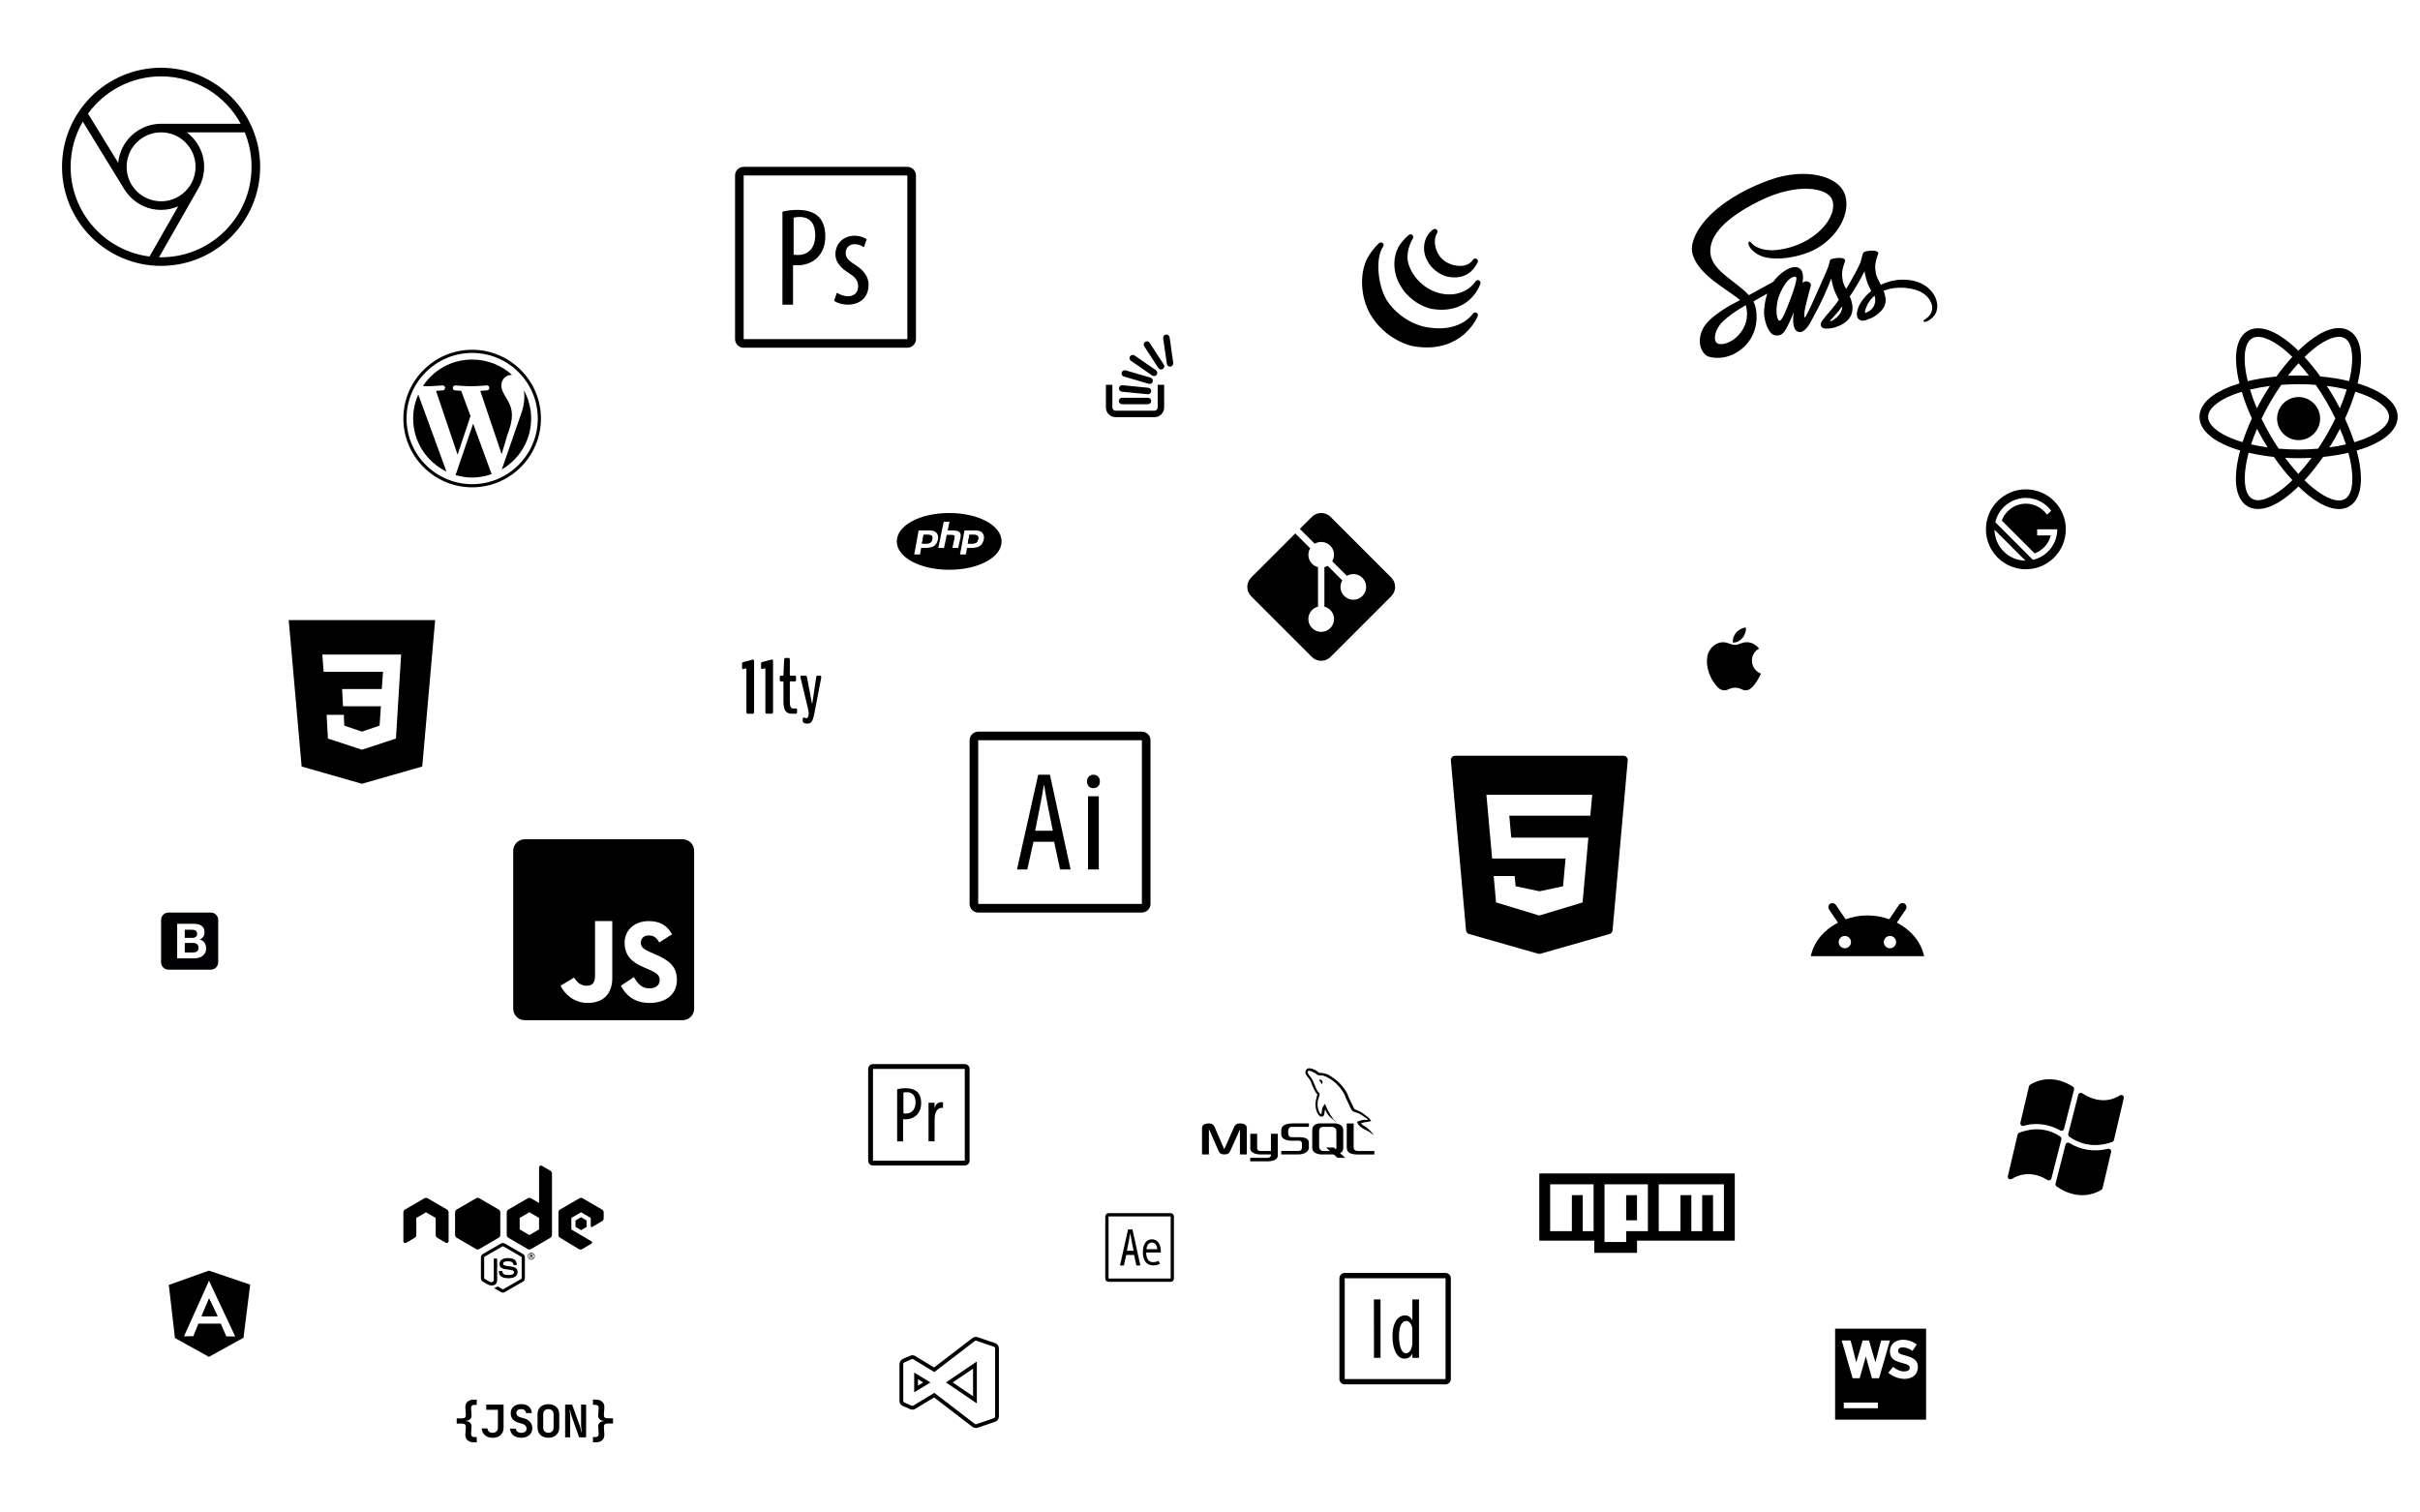 <?xml version="1.0" encoding="utf-8"?>
<!-- Generator: Adobe Illustrator 16.0.0, SVG Export Plug-In . SVG Version: 6.00 Build 0)  -->
<!DOCTYPE svg PUBLIC "-//W3C//DTD SVG 1.1//EN" "http://www.w3.org/Graphics/SVG/1.1/DTD/svg11.dtd">
<svg version="1.1" id="Layer_1" xmlns="http://www.w3.org/2000/svg" xmlns:xlink="http://www.w3.org/1999/xlink" x="0px" y="0px"
	 width="640px" height="400px" viewBox="0 0 640 400" enable-background="new 0 0 640 400" xml:space="preserve">
<path d="M293.168,320.838c-0.473,0-0.865,0.396-0.865,0.864v16.428c0,0.479,0.392,0.864,0.865,0.864h16.427
	c0.473,0,0.865-0.396,0.865-0.864v-16.428c0-0.473-0.392-0.864-0.865-0.864H293.168z M293.168,321.702h16.427v16.428h-16.427
	V321.702z M298.325,325.161l-2.13,9.511h1.037l0.617-2.781h2.075l0.602,2.781h1.051l-2.075-9.511H298.325z M298.886,326.215h0.042
	c0.11,0.692,0.235,1.467,0.374,2.131l0.491,2.438l-1.77-0.001l0.476-2.42C298.637,327.723,298.775,326.922,298.886,326.215z
	 M304.635,327.755c-0.582,0-1.066,0.211-1.409,0.521c-0.344,0.311-0.554,0.694-0.691,1.066c-0.273,0.741-0.268,1.451-0.268,1.456
	c-0.008,0.064-0.1,0.914,0.16,1.837c0.136,0.48,0.371,0.984,0.793,1.386c0.422,0.394,1.033,0.646,1.801,0.646
	c0.914,0,1.737-0.418,1.737-0.418l-0.378-0.778c0,0-0.725,0.331-1.359,0.331c-0.587,0-0.945-0.17-1.212-0.419
	c-0.268-0.249-0.443-0.603-0.549-0.979c-0.13-0.461-0.146-0.865-0.143-1.165h3.885v-0.438c0,0,0.006-0.718-0.268-1.461
	c-0.138-0.372-0.348-0.763-0.691-1.068C305.7,327.967,305.216,327.755,304.635,327.755z M304.635,328.619
	c0.386,0,0.627,0.116,0.829,0.298c0.201,0.183,0.354,0.447,0.458,0.731c0.132,0.354,0.116,0.505,0.135,0.729h-2.846
	c0.02-0.225,0.003-0.374,0.135-0.729c0.105-0.284,0.257-0.556,0.458-0.731C304.006,328.735,304.248,328.619,304.635,328.619z"/>
<path d="M541.904,285.424c-2.979,0.023-4.922,1.387-5.049,1.479c-0.139,0.103-0.232,0.242-0.271,0.404l-2.26,9.606
	c-0.058,0.235,0.021,0.483,0.188,0.653c0.174,0.173,0.424,0.24,0.655,0.185c2.378-0.752,5.983-0.856,9.688,1.212
	c0.104,0.061,0.221,0.089,0.339,0.089c0.094,0,0.188-0.019,0.272-0.056c0.195-0.086,0.35-0.262,0.396-0.471l2.646-10.383
	c0.072-0.291-0.046-0.604-0.301-0.762C545.854,285.875,543.692,285.409,541.904,285.424z M550.354,289.02
	c-0.105-0.012-0.219,0.004-0.319,0.045c-0.21,0.082-0.367,0.261-0.423,0.479l-2.635,10.315c-0.068,0.277,0.035,0.572,0.271,0.738
	c2.396,1.721,4.812,2.229,6.854,2.229c1.979,0,3.607-0.479,4.521-0.829c0.218-0.082,0.377-0.271,0.435-0.49l2.604-11.073
	c0.062-0.281-0.051-0.574-0.291-0.734c-0.239-0.161-0.562-0.157-0.795,0.012c-0.176,0.125-4.316,3.113-9.908-0.58
	C550.569,289.066,550.463,289.029,550.354,289.02z M538.382,298.663c-1.923,0.049-3.491,0.569-4.362,0.903
	c-0.217,0.082-0.377,0.267-0.434,0.49l-2.582,10.979c-0.014,0.055-0.019,0.141-0.019,0.188c0,0.268,0.146,0.498,0.378,0.619
	c0.229,0.117,0.727-0.053,0.727-0.053s4.102-3.04,9.404,0.286c0.105,0.062,0.229,0.097,0.354,0.097c0.094,0,0.186-0.017,0.271-0.054
	c0.202-0.084,0.354-0.258,0.408-0.472l2.628-10.308c0.073-0.293-0.046-0.603-0.299-0.764
	C542.583,299.037,540.306,298.613,538.382,298.663z M546.982,302.191c-0.108-0.01-0.221,0.008-0.32,0.049
	c-0.206,0.084-0.356,0.26-0.414,0.475l-2.631,10.312c-0.072,0.278,0.038,0.576,0.273,0.744c2.577,1.801,4.938,2.312,6.783,2.312
	c0.604,0,1.146-0.06,1.628-0.14c2.136-0.359,3.447-1.304,3.505-1.34c0.146-0.106,0.246-0.302,0.274-0.486l2.229-9.465
	c0.058-0.235-0.02-0.483-0.188-0.654c-0.174-0.171-0.424-0.24-0.653-0.184c-3.562,0.884-7.104,0.377-10.183-1.521
	C547.194,302.234,547.091,302.201,546.982,302.191z"/>
<path d="M258.699,193.493c-1.245,0-2.278,1.033-2.278,2.278v43.29c0,1.244,1.033,2.277,2.278,2.277h43.288
	c1.245,0,2.278-1.033,2.278-2.277V195.77c0-1.245-1.034-2.278-2.278-2.278L258.699,193.493L258.699,193.493z M258.699,195.77h43.288
	v43.289h-43.288V195.77L258.699,195.77z M274.564,204.884l-5.613,25.062h2.732l1.624-7.322h5.469l1.584,7.322h2.77l-5.466-25.062
	H274.564z M289.153,204.884c-0.939,0-1.691,0.714-1.691,1.78s0.714,1.779,1.653,1.779h0.038c1.051,0,1.727-0.713,1.727-1.779
	C290.88,205.596,290.205,204.884,289.153,204.884z M276.044,207.662h0.109c0.292,1.822,0.621,3.863,0.985,5.613l1.293,6.418
	l-4.664-0.002l1.255-6.379C275.388,211.636,275.751,209.521,276.044,207.662z M287.747,210.58v19.365h2.848V210.58H287.747z"/>
<path d="M355.627,336.645c-0.768,0-1.404,0.637-1.404,1.402v26.668c0,0.767,0.637,1.404,1.404,1.404h26.667
	c0.763,0,1.399-0.638,1.399-1.404v-26.668c0-0.766-0.637-1.402-1.399-1.402H355.627L355.627,336.645z M355.627,338.049h26.667
	v26.668h-26.667V338.049z M363.346,343.662l0.025,15.438h1.732v-15.438H363.346z M373.521,343.662v5.522v0.005
	c-0.426-0.916-1.177-1.315-1.964-1.315c-1.681,0-3.298,1.663-3.298,5.526c0,3.594,1.303,5.92,3.144,5.92
	c1.145,0,1.784-0.596,2.119-1.358v1.143h1.754c-0.022-0.629,0-1.63,0-2.371V343.66L373.521,343.662L373.521,343.662z
	 M371.939,349.354c0.835,0,1.482,0.992,1.572,2.116c0.023,0.245,0,0.521,0,0.744v3.202c0,0-0.016,0.412-0.088,0.614
	c-0.381,1.572-1.077,1.852-1.616,1.852c-1.258,0-1.821-2.193-1.821-4.482C369.986,351.222,370.503,349.354,371.939,349.354z"/>
<path d="M196.672,44.119c-1.245,0-2.278,1.033-2.278,2.278v43.288c0,1.245,1.033,2.278,2.278,2.278h43.288
	c1.245,0,2.278-1.033,2.278-2.278V46.397c0-1.245-1.033-2.278-2.278-2.278H196.672z M196.672,46.397h43.288v43.288h-43.288V46.397z
	 M211.009,55.51c-1.64,0-2.953,0.182-4.083,0.474l-0.002,24.587h2.808V70.125c0.401,0.036,0.766,0.036,1.239,0.036
	c2.188,0,4.484-0.91,5.796-2.732c0.949-1.239,1.493-2.771,1.493-5.03c0-2.149-0.619-3.938-1.784-5.104
	C215.2,56.055,213.268,55.51,211.009,55.51z M211.454,57.379c3.134,0,4.154,2.257,4.154,4.772c0,3.463-1.859,5.287-4.592,5.287
	c-0.474,0-0.802-0.036-1.13-0.071v-9.805C210.25,57.451,210.798,57.379,211.454,57.379z M225.967,62.345
	c-2.838,0-5.03,2.015-5.03,4.906c0,2.013,1.283,3.55,3.666,5.05c1.853,1.171,2.343,2.124,2.343,3.478
	c0,1.573-1.057,2.561-2.683,2.561c-1.174,0-2.308-0.512-2.95-0.915l-0.719,2.121c0.794,0.622,2.27,1.025,3.593,1.025
	c3.026,0,5.521-1.72,5.521-5.271c0-2.452-1.663-4.1-3.778-5.418c-1.815-1.17-2.27-1.866-2.27-3.037c0-1.17,0.793-2.267,2.343-2.267
	c0.984,0,1.741,0.33,2.459,0.806l0.757-2.125C228.461,62.784,227.405,62.345,225.967,62.345z"/>
<path d="M230.873,281.41c-0.698,0-1.278,0.579-1.278,1.277v24.271c0,0.698,0.58,1.278,1.278,1.278h24.271
	c0.698,0,1.277-0.58,1.277-1.278v-24.271c0-0.698-0.58-1.277-1.277-1.277H230.873z M230.873,282.688h24.271v24.271h-24.271V282.688z
	 M239.55,287.797c-0.92,0-1.657,0.104-2.291,0.268v13.785h1.574v-5.854c0.225,0.021,0.429,0.021,0.695,0.021
	c1.226,0,2.514-0.517,3.25-1.531c0.532-0.694,0.837-1.555,0.837-2.82c0-1.204-0.347-2.207-1-2.861
	C241.899,288.104,240.817,287.797,239.55,287.797z M239.8,288.846c1.757,0,2.329,1.266,2.329,2.676c0,1.941-1.043,2.965-2.575,2.965
	c-0.266,0-0.45-0.021-0.634-0.041v-5.491C239.125,288.886,239.432,288.846,239.8,288.846z M249.069,291.471
	c-0.918,0-1.507,0.416-1.833,1.356l-0.08,0.239v-1.438h-1.593v10.22h1.593l0.019-5.906c0-0.35,0.021-0.635,0.062-0.896
	c0.163-1.146,0.834-2.071,1.833-2.071c0.124,0,0.224-0.002,0.327,0.021v-1.497C249.293,291.471,249.191,291.471,249.069,291.471z"/>
<path d="M501.656,243.997l2.345-3.476c0.335-0.494,0.226-1.183-0.271-1.517c-0.5-0.334-1.188-0.187-1.522,0.312l-2.574,3.799
	c-1.79-0.652-3.729-1.016-5.77-1.016s-3.977,0.364-5.766,1.018l-2.576-3.797c-0.249-0.373-0.703-0.521-1.118-0.441
	c-0.141,0.025-0.282,0.051-0.403,0.137c-0.495,0.334-0.604,1.029-0.271,1.524l2.34,3.457c-3.612,1.915-6.312,4.882-7.188,8.882
	h29.976C507.968,248.879,505.271,245.912,501.656,243.997z M487.891,250.781c-0.902,0-1.628-0.725-1.628-1.629
	c0-0.896,0.726-1.627,1.628-1.627c0.897,0,1.628,0.729,1.628,1.627C489.519,250.055,488.789,250.781,487.891,250.781z
	 M499.826,250.781c-0.897,0-1.631-0.725-1.631-1.629c0-0.896,0.729-1.627,1.631-1.627c0.897,0,1.628,0.729,1.628,1.627
	C501.453,250.055,500.729,250.781,499.826,250.781z"/>
<path d="M465.696,178.146c-0.388,0.866-0.577,1.253-1.076,2.017c-0.704,1.068-1.688,2.401-2.913,2.408
	c-1.088,0.011-1.369-0.708-2.852-0.696c-1.479,0.006-1.786,0.709-2.879,0.7c-1.222-0.011-2.157-1.212-2.854-2.277
	c-1.963-2.989-2.169-6.494-0.956-8.356c0.856-1.321,2.216-2.098,3.491-2.098c1.296,0,2.118,0.711,3.188,0.711
	c1.041,0,1.68-0.713,3.179-0.713c1.133,0,2.329,0.617,3.186,1.686C462.402,173.065,462.859,177.075,465.696,178.146z
	 M460.877,168.646c0.546-0.698,0.959-1.688,0.812-2.695c-0.894,0.06-1.931,0.629-2.538,1.364c-0.553,0.67-1.01,1.669-0.83,2.633
	C459.287,169.979,460.291,169.4,460.877,168.646z"/>
<path d="M42.602,17.918c-14.457,0-26.2,11.744-26.2,26.2s11.744,26.2,26.2,26.2s26.201-11.744,26.201-26.2
	S57.058,17.918,42.602,17.918z M42.602,20.197c9.1,0,17.003,5.063,21.048,12.53H42.602c-0.043,0-0.086,0.002-0.129,0.007
	c-5.864,0.066-10.68,4.59-11.209,10.335L23.276,30.05C27.624,24.085,34.645,20.197,42.602,20.197z M21.896,32.16l10.996,17.917
	c0.038,0.064,0.082,0.125,0.131,0.181c0.001,0.001,0.001,0.003,0.002,0.004c2.029,3.15,5.56,5.249,9.576,5.249
	c1.61,0,3.14-0.34,4.53-0.945L39.549,67.84C27.77,66.343,18.68,56.309,18.68,44.119C18.68,39.755,19.861,35.679,21.896,32.16z
	 M42.602,35.005c5.047,0,9.113,4.066,9.113,9.113c0,1.618-0.421,3.135-1.157,4.45c-0.001,0.001-0.001,0.001-0.002,0.002
	c-0.014,0.021-0.028,0.044-0.04,0.066c-1.567,2.746-4.515,4.595-7.914,4.595c-5.046,0-9.113-4.066-9.113-9.113
	C33.489,39.071,37.555,35.005,42.602,35.005z M49.405,35.005h15.321c1.156,2.809,1.798,5.885,1.798,9.113
	c0,13.226-10.697,23.922-23.922,23.922c-0.18,0-0.357-0.009-0.536-0.013l10.428-18.26c0.025-0.044,0.048-0.088,0.067-0.134
	c0.91-1.636,1.433-3.516,1.433-5.516C53.993,40.392,52.183,37.085,49.405,35.005z"/>
<path d="M367.934,152.743l-16.045-16.044c-0.685-0.684-1.576-1.025-2.477-1.025c-0.901,0-1.794,0.342-2.477,1.025l-3.175,3.173
	l3.931,3.927c1.306-0.767,3.004-0.601,4.119,0.517c1.116,1.119,1.278,2.818,0.519,4.119l3.856,3.86
	c1.308-0.766,3.006-0.6,4.121,0.518c1.325,1.328,1.325,3.479,0,4.806c-1.326,1.328-3.479,1.328-4.808,0
	c-1.119-1.118-1.285-2.818-0.521-4.122l-3.858-3.86c-0.275,0.163-0.562,0.282-0.865,0.358v10.438c1.465,0.378,2.55,1.696,2.55,3.279
	c0,1.878-1.521,3.398-3.396,3.398c-1.881,0-3.397-1.52-3.397-3.398c0-1.583,1.087-2.901,2.55-3.279v-10.438
	c-0.563-0.146-1.104-0.428-1.554-0.874c-1.118-1.118-1.28-2.817-0.519-4.118l-3.93-3.93l-11.672,11.669
	c-1.365,1.364-1.365,3.581,0,4.945l16.047,16.044c0.68,0.683,1.574,1.025,2.475,1.025c0.896,0,1.792-0.342,2.474-1.025
	l16.045-16.044C369.301,156.324,369.301,154.107,367.934,152.743z"/>
<path d="M379.352,60.55c-0.076,0.011-0.146,0.034-0.225,0.067c-0.609,0.304-1.309,1.205-1.439,1.383
	c-0.008,0.011-0.019,0.022-0.021,0.034c-0.688,1.03-1.059,2.234-1.064,3.489c-0.013,0.94,0.174,1.873,0.547,2.771
	c0.869,2.084,2.672,3.809,4.812,4.616c0.072,0.025,0.146,0.05,0.271,0.094c0.015,0.006,0.117,0.039,0.133,0.042l0.078,0.027
	c0.108,0.037,0.229,0.073,0.338,0.095c0.562,0.114,1.115,0.178,1.636,0.194c0.09,0,0.179,0.003,0.271,0.003
	c3.9,0,5.418-2.754,5.922-3.673c0.05-0.089,0.086-0.161,0.119-0.206c0-0.003,0-0.003,0.002-0.005
	c0.222-0.325,0.138-0.768-0.188-0.99c-0.322-0.22-0.77-0.137-0.986,0.189h-0.004c-1.039,1.533-2.818,1.998-5.287,1.386
	c-0.186-0.044-0.387-0.114-0.562-0.181c-0.23-0.083-0.467-0.181-0.684-0.286c-0.438-0.214-0.843-0.47-1.205-0.754
	c-2.176-1.683-3.021-5.187-1.752-7.209c0.17-0.27,0.141-0.621-0.074-0.857C379.812,60.6,379.578,60.52,379.352,60.55z
	 M373.038,61.97c-0.161-0.003-0.326,0.05-0.458,0.161c-1.077,0.876-2.18,2.312-2.229,2.371c-0.004,0.011-0.015,0.02-0.021,0.031
	c-1.947,2.835-2.097,6.87-0.373,10.278c0.271,0.54,0.576,1.055,0.899,1.528l0.1,0.139c0.273,0.403,0.584,0.86,0.979,1.215
	c0.139,0.156,0.279,0.307,0.431,0.451l0.067,0.072l0.061,0.059c0.146,0.142,0.297,0.286,0.454,0.426h0.002
	c0.011,0.017,0.026,0.028,0.042,0.042c0.176,0.156,0.354,0.303,0.59,0.49l0.062,0.047c0.186,0.148,0.369,0.287,0.562,0.423
	c0.021,0.014,0.039,0.028,0.061,0.042c0.064,0.044,0.135,0.086,0.198,0.134l0.066,0.044l0.075,0.05
	c0.145,0.096,0.281,0.181,0.479,0.296c0.127,0.078,0.267,0.155,0.354,0.2c0.039,0.022,0.082,0.044,0.182,0.097l0.217,0.114
	c0.016,0.005,0.062,0.028,0.072,0.033c0.146,0.073,0.289,0.143,0.438,0.209l0.229,0.1c0.146,0.064,0.297,0.126,0.479,0.195
	l0.084,0.031c0.006,0.005,0.071,0.03,0.078,0.033c0.135,0.048,0.271,0.095,0.404,0.139l0.312,0.103
	c0.152,0.053,0.336,0.115,0.53,0.147c0.976,0.161,1.913,0.245,2.812,0.245c0.104,0,0.213-0.003,0.312-0.003
	c7.863-0.172,9.907-6.853,9.931-6.92c0.101-0.336-0.062-0.695-0.379-0.846c-0.315-0.15-0.692-0.044-0.896,0.245
	c-1.991,2.91-5.763,4.14-9.601,3.127c-0.18-0.045-0.352-0.095-0.562-0.165c-0.035-0.011-0.063-0.022-0.125-0.044
	c-0.125-0.039-0.248-0.081-0.39-0.134l-0.19-0.075c-0.114-0.044-0.229-0.089-0.366-0.15l-0.094-0.042
	c-0.169-0.073-0.334-0.153-0.48-0.226l-0.4-0.211c-0.098-0.044-0.178-0.094-0.303-0.17l-0.065-0.039l-0.065-0.042
	c-0.104-0.061-0.205-0.125-0.305-0.192l-0.062-0.042c-0.004-0.003-0.062-0.042-0.064-0.047c-0.083-0.053-0.164-0.106-0.242-0.156
	c-0.172-0.123-0.342-0.251-0.537-0.406l-0.078-0.064c-1.836-1.466-3.19-3.425-3.832-5.526c-0.594-1.928-0.149-4.452,1.18-6.75
	c0.175-0.297,0.107-0.676-0.154-0.899C373.359,62.028,373.2,61.97,373.038,61.97z M365.2,64.105c-0.171,0-0.343,0.062-0.479,0.184
	c-1.361,1.221-2.384,2.805-2.49,2.985c-2.91,4.238-2.353,10.824-0.354,14.851c0.04,0.083,0.081,0.164,0.123,0.244l0.023,0.044
	c0.037,0.082,0.078,0.165,0.096,0.182c0.021,0.052,0.058,0.111,0.064,0.127c0.031,0.07,0.066,0.131,0.129,0.236l0.229,0.393
	c0.033,0.053,0.063,0.108,0.078,0.128c0.044,0.072,0.092,0.147,0.14,0.223l0.11,0.178c0.03,0.053,0.063,0.1,0.089,0.128
	c0.109,0.172,0.227,0.345,0.348,0.509c0.006,0.008,0.012,0.014,0.021,0.02l0.045,0.061c0.103,0.145,0.202,0.284,0.295,0.398
	l0.403,0.514c0.009,0.006,0.053,0.059,0.056,0.065l0.062,0.066c0.123,0.15,0.252,0.3,0.386,0.445
	c0.021,0.021,0.036,0.042,0.06,0.062c0.125,0.137,0.252,0.273,0.389,0.415l0.129,0.122c0.104,0.111,0.211,0.22,0.318,0.323
	c0,0.003,0.057,0.054,0.057,0.054l0.107,0.103c0.137,0.128,0.271,0.256,0.379,0.345c0.008,0.008,0.104,0.095,0.113,0.101
	c0.131,0.116,0.262,0.228,0.396,0.336l0.684,0.54c0.111,0.084,0.229,0.167,0.361,0.265c0.045,0.034,0.092,0.066,0.143,0.097
	c0.021,0.017,0.042,0.034,0.057,0.042l0.515,0.342c0.188,0.123,0.372,0.236,0.604,0.373l0.123,0.07
	c0.146,0.083,0.286,0.167,0.423,0.239c0.082,0.044,0.161,0.083,0.229,0.12c0.1,0.053,0.202,0.111,0.364,0.189
	c0.015,0.009,0.127,0.063,0.146,0.07c0.158,0.081,0.322,0.155,0.529,0.247c0,0.003,0.062,0.034,0.062,0.034
	c0.188,0.081,0.373,0.159,0.615,0.256c0.039,0.017,0.075,0.03,0.086,0.034c0.173,0.066,0.354,0.133,0.501,0.186
	c0.018,0.005,0.089,0.036,0.104,0.042c0.195,0.066,0.396,0.131,0.646,0.208c0.042,0.014,0.086,0.027,0.092,0.027l0.146,0.045
	c0.172,0.052,0.348,0.108,0.532,0.144c1.32,0.242,2.615,0.368,3.843,0.368h0.004c10.2,0,13.45-8.211,13.483-8.295
	c0.125-0.331-0.014-0.704-0.321-0.875c-0.31-0.17-0.692-0.089-0.912,0.191c-2.616,3.448-7.562,4.728-13.211,3.428
	c-0.14-0.033-0.272-0.072-0.411-0.115l-0.268-0.081c-0.185-0.055-0.36-0.117-0.537-0.178c-0.004,0-0.084-0.03-0.084-0.03
	c-0.155-0.053-0.312-0.114-0.445-0.167l-0.155-0.062c-0.172-0.07-0.348-0.142-0.514-0.217l-0.099-0.042
	c-0.147-0.069-0.299-0.137-0.438-0.209c-0.013-0.006-0.125-0.061-0.138-0.064c-0.104-0.05-0.199-0.103-0.327-0.173l-0.582-0.312
	c-0.062-0.039-0.119-0.075-0.179-0.105c-0.178-0.109-0.354-0.217-0.534-0.332c-0.044-0.024-0.078-0.053-0.146-0.1
	c-0.122-0.078-0.239-0.158-0.417-0.281l-0.066-0.05c-0.119-0.083-0.236-0.172-0.332-0.244c-0.062-0.045-0.123-0.095-0.228-0.17
	c-0.089-0.07-0.18-0.137-0.266-0.204l-0.151-0.127c-0.131-0.105-0.253-0.217-0.382-0.326c-0.021-0.017-0.03-0.028-0.053-0.042
	c-0.146-0.13-0.284-0.261-0.459-0.426l-0.505-0.5c-0.122-0.125-0.243-0.253-0.385-0.406c-0.129-0.142-0.25-0.284-0.414-0.478
	l-0.303-0.368c-0.035-0.053-0.072-0.106-0.123-0.161c-0.104-0.139-0.205-0.276-0.311-0.42c-2.771-3.818-3.493-11.787-1.336-14.706
	c0.219-0.292,0.18-0.704-0.094-0.951C365.542,64.167,365.37,64.105,365.2,64.105z"/>
<path d="M143.076,308.237c-0.269,0-0.514,0.215-0.514,0.514v9.393l-2.129-1.235c-0.133-0.078-0.284-0.117-0.434-0.117
	s-0.3,0.039-0.434,0.117l-5.116,2.979c-0.266,0.153-0.43,0.438-0.43,0.744v5.973c0,0.312,0.164,0.599,0.43,0.744l5.116,2.984
	c0.134,0.079,0.284,0.117,0.434,0.117s0.3-0.038,0.434-0.117l5.116-2.984c0.267-0.146,0.431-0.438,0.431-0.744v-2.979v-2.986
	v-10.289c0-0.305-0.163-0.584-0.424-0.732l-2.226-1.298C143.246,308.26,143.161,308.237,143.076,308.237z M126.329,316.784
	c-0.15,0-0.3,0.039-0.434,0.117l-5.116,2.979c-0.266,0.153-0.43,0.438-0.43,0.744v5.973c0,0.312,0.164,0.599,0.43,0.744l5.116,2.984
	c0.269,0.156,0.6,0.156,0.868,0l5.116-2.984c0.267-0.146,0.431-0.438,0.431-0.744v-5.973c0-0.309-0.164-0.591-0.431-0.744
	l-5.116-2.979C126.628,316.823,126.479,316.784,126.329,316.784z M153.668,316.784c-0.15,0-0.301,0.039-0.434,0.117l-5.116,2.979
	c-0.267,0.153-0.431,0.438-0.431,0.744v5.973c0,0.312,0.164,0.599,0.431,0.744l4.963,3.001c0.266,0.163,0.601,0.163,0.871,0.007
	l2.439-1.418c0.252-0.146,0.255-0.513,0-0.654l-5.287-3.114v-3.066l2.563-1.492l2.563,1.492v2.137c0,0.284,0.24,0.328,0.4,0.232
	c0.646-0.379,2.593-1.508,2.593-1.508c0.261-0.152,0.424-0.438,0.424-0.738v-1.588c0-0.309-0.164-0.591-0.431-0.744l-5.116-2.979
	C153.967,316.823,153.818,316.784,153.668,316.784z M112.659,316.788c-0.15,0-0.301,0.038-0.434,0.117l-5.116,2.979
	c-0.266,0.154-0.43,0.439-0.43,0.747v7.626c0,0.373,0.403,0.604,0.724,0.417l2.27-1.321c0.261-0.147,0.424-0.434,0.424-0.731V322.1
	l2.563-1.487l2.563,1.487v4.521c0,0.305,0.163,0.584,0.424,0.731l2.27,1.321c0.321,0.188,0.724-0.044,0.724-0.417v-7.626
	c0-0.308-0.164-0.593-0.431-0.747l-5.116-2.979C112.959,316.826,112.809,316.788,112.659,316.788z M139.999,320.603l2.563,1.495
	v1.521v1.519l-2.563,1.495l-2.563-1.495V322.1L139.999,320.603z M153.668,321.914l-1.465,0.854v1.705l1.465,0.854l1.465-0.854
	v-1.705L153.668,321.914z M133.003,328.739c-0.176,0-0.354,0.043-0.507,0.13l-4.806,2.771c-0.316,0.183-0.507,0.521-0.507,0.875
	v5.554c0,0.354,0.2,0.688,0.507,0.874l1.265,0.721c0.606,0.3,0.83,0.3,1.104,0.3c0.906,0,1.422-0.541,1.422-1.498v-5.479
	c0-0.083-0.065-0.146-0.14-0.146h-0.607c-0.084,0-0.144,0.068-0.144,0.146v5.479c0,0.415-0.439,0.842-1.155,0.484l-1.315-0.758
	c-0.043-0.025-0.073-0.077-0.073-0.127v-5.554c0-0.049,0.024-0.104,0.073-0.133l4.806-2.771c0.051-0.025,0.109-0.025,0.15,0
	l4.809,2.771c0.05,0.025,0.074,0.075,0.074,0.133v5.554c0,0.059-0.032,0.104-0.074,0.134l-4.809,2.773
	c-0.043,0.025-0.109,0.025-0.15,0l-1.228-0.729c-0.032-0.021-0.084-0.026-0.117-0.01c-0.34,0.193-0.408,0.226-0.724,0.333
	c-0.084,0.021-0.198,0.075,0.043,0.211l1.595,0.94c0.159,0.084,0.333,0.142,0.507,0.142c0.183,0,0.36-0.058,0.5-0.146l4.806-2.773
	c0.316-0.182,0.507-0.521,0.507-0.874v-5.553c0-0.354-0.2-0.688-0.507-0.875l-4.806-2.771
	C133.354,328.782,133.179,328.739,133.003,328.739z M140.499,331.299c-0.491,0-0.921,0.396-0.921,0.921
	c0,0.508,0.414,0.925,0.921,0.925s0.921-0.417,0.921-0.925C141.42,331.695,140.998,331.29,140.499,331.299z M140.489,331.446
	c0.434,0,0.785,0.342,0.785,0.771c0,0.424-0.352,0.774-0.785,0.785c-0.425,0-0.771-0.353-0.771-0.785
	C139.718,331.788,140.065,331.446,140.489,331.446z M140.152,331.696v1.037h0.197v-0.414h0.184c0.075,0,0.094,0.026,0.11,0.091
	c0,0.009,0.031,0.277,0.04,0.327h0.213c-0.024-0.05-0.041-0.191-0.05-0.277c-0.024-0.133-0.032-0.225-0.174-0.233
	c0.075-0.021,0.2-0.062,0.2-0.257c0-0.271-0.239-0.271-0.364-0.271L140.152,331.696L140.152,331.696z M140.349,331.862h0.167
	c0.051,0,0.15-0.001,0.15,0.141c0,0.059-0.026,0.152-0.16,0.15h-0.157V331.862z M134.292,332.71c-1.372,0-2.186,0.586-2.186,1.549
	c0,1.062,0.815,1.338,2.129,1.479c1.572,0.149,1.695,0.383,1.695,0.688c0,0.54-0.433,0.77-1.448,0.77
	c-1.273,0-1.553-0.314-1.646-0.946c-0.009-0.067-0.068-0.117-0.144-0.117h-0.624c-0.075,0-0.14,0.062-0.14,0.146
	c0,0.812,0.439,1.771,2.543,1.771c1.543-0.002,2.417-0.6,2.417-1.647c0-1.038-0.7-1.312-2.18-1.517
	c-1.497-0.2-1.645-0.3-1.645-0.649c0-0.288,0.123-0.672,1.228-0.672c0.989,0,1.358,0.223,1.508,0.884
	c0.017,0.063,0.063,0.104,0.13,0.104h0.624c0.041,0,0.076-0.017,0.1-0.041c0.026-0.031,0.042-0.062,0.033-0.104
	C136.589,333.245,135.831,332.71,134.292,332.71z"/>
<path d="M346.295,282.52c-0.428-0.01-0.801,0.154-0.992,0.627c-0.328,0.795,0.486,1.57,0.778,1.979
	c0.203,0.281,0.466,0.601,0.612,0.914c0.096,0.211,0.109,0.42,0.188,0.644c0.202,0.545,0.526,1.164,0.785,1.67
	c0.136,0.256,0.277,0.521,0.443,0.752c0.104,0.143,0.274,0.203,0.309,0.416c-0.171,0.24-0.186,0.612-0.273,0.922
	c-0.438,1.371-0.271,3.076,0.355,4.09c0.195,0.312,0.654,0.979,1.281,0.729c0.548-0.225,0.427-0.92,0.583-1.531
	c0.034-0.139,0.02-0.238,0.086-0.332v0.025c0.164,0.334,0.331,0.669,0.499,1c0.373,0.604,1.027,1.225,1.588,1.646
	c0.288,0.219,0.521,0.599,0.895,0.727v-0.025h-0.027c-0.071-0.111-0.188-0.157-0.277-0.25c-0.217-0.215-0.459-0.479-0.639-0.729
	c-0.508-0.688-0.956-1.439-1.362-2.229c-0.192-0.373-0.366-0.787-0.528-1.168c-0.062-0.146-0.062-0.369-0.195-0.446
	c-0.184,0.28-0.44,0.508-0.584,0.837c-0.221,0.525-0.252,1.174-0.334,1.839c-0.051,0.019-0.024,0.003-0.053,0.024
	c-0.392-0.099-0.527-0.494-0.673-0.836c-0.36-0.864-0.435-2.265-0.108-3.254c0.082-0.264,0.457-1.072,0.312-1.312
	c-0.069-0.239-0.312-0.374-0.442-0.561c-0.166-0.226-0.328-0.521-0.44-0.774c-0.302-0.681-0.582-1.46-0.896-2.146
	c-0.147-0.328-0.402-0.656-0.611-0.947c-0.229-0.317-0.484-0.557-0.67-0.943c-0.062-0.137-0.146-0.354-0.055-0.499
	c0.027-0.097,0.07-0.136,0.166-0.166c0.16-0.125,0.608,0.039,0.78,0.106c0.442,0.188,0.817,0.361,1.194,0.611
	c0.183,0.119,0.357,0.354,0.584,0.42h0.248c0.396,0.09,0.834,0.021,1.191,0.143c0.648,0.193,1.229,0.503,1.752,0.832
	c1.605,1.013,2.924,2.451,3.812,4.174c0.146,0.273,0.21,0.545,0.338,0.836c0.253,0.592,0.572,1.204,0.833,1.777
	c0.254,0.58,0.503,1.16,0.858,1.644c0.188,0.255,0.922,0.396,1.252,0.531c0.229,0.101,0.615,0.2,0.834,0.334
	c0.427,0.254,0.828,0.558,1.229,0.837c0.199,0.141,0.809,0.438,0.836,0.691c-0.979-0.022-1.729,0.062-2.357,0.334
	c-0.188,0.08-0.479,0.08-0.504,0.31c0.099,0.104,0.11,0.261,0.188,0.392c0.147,0.242,0.409,0.573,0.646,0.752
	c0.252,0.188,0.511,0.392,0.774,0.561c0.479,0.288,1.015,0.454,1.479,0.747c0.271,0.177,0.545,0.396,0.809,0.584
	c0.132,0.103,0.217,0.248,0.389,0.312v-0.031c-0.09-0.11-0.109-0.271-0.19-0.389l-0.362-0.367c-0.354-0.467-0.807-0.879-1.275-1.222
	c-0.384-0.272-1.229-0.646-1.392-1.086l-0.026-0.028c0.271-0.025,0.584-0.127,0.832-0.191c0.424-0.107,0.791-0.082,1.227-0.189
	c0.191-0.061,0.393-0.113,0.588-0.166v-0.113c-0.219-0.221-0.373-0.521-0.612-0.726c-0.622-0.528-1.304-1.062-2.005-1.503
	c-0.389-0.242-0.867-0.402-1.277-0.609c-0.139-0.069-0.379-0.104-0.475-0.227c-0.217-0.271-0.334-0.623-0.5-0.941
	c-0.352-0.672-0.689-1.403-1.002-2.112c-0.209-0.479-0.35-0.957-0.611-1.394c-1.264-2.076-2.623-3.332-4.729-4.562
	c-0.443-0.266-0.982-0.363-1.558-0.498c-0.311-0.021-0.61-0.039-0.922-0.061c-0.188-0.076-0.381-0.308-0.557-0.418
	C347.868,283.008,347.007,282.531,346.295,282.52z M349.311,285.539c-0.203-0.004-0.351,0.025-0.502,0.057v0.029h0.026
	c0.099,0.199,0.271,0.327,0.394,0.498c0.092,0.195,0.187,0.393,0.272,0.588l0.028-0.029c0.172-0.121,0.253-0.312,0.253-0.611
	c-0.071-0.065-0.081-0.157-0.14-0.25C349.562,285.703,349.409,285.639,349.311,285.539z M319.591,297.1
	c-0.272,0.01-0.572,0.062-0.896,0.166c-0.54,0.164-0.808,0.488-0.808,1.146v6.893h1.825v-6.726l2.531,5.75
	c0.313,0.716,0.739,0.972,1.577,0.972c0.84,0,1.248-0.256,1.562-0.972l2.531-5.604v6.58h1.823v-6.894
	c0-0.658-0.264-0.981-0.809-1.146c-1.303-0.41-2.175-0.062-2.562,0.824l-2.602,5.852l-2.519-5.852
	C320.973,297.43,320.403,297.066,319.591,297.1z M341.811,297.102c-0.722,0-2.959,0.086-2.959,1.823v1.125
	c0,0.798,0.7,1.449,2.226,1.609c0.172,0.011,0.343,0.024,0.514,0.024c0,0,1.771-0.035,1.822-0.024c1.021,0,0.905,0.796,0.905,0.911
	v0.912c0,0.123-0.021,0.91-0.922,0.91h-4.545v0.912h4.562c0.6,0,1.179-0.125,1.643-0.35c0.771-0.354,1.086-0.828,1.086-1.454V302.2
	c0-1.396-1.738-1.456-2.729-1.456h-1.822c-0.716,0-0.821-0.438-0.909-0.912v-0.911c0.086-0.36,0.243-0.854,0.883-0.907h4.59v-0.912
	H341.811L341.811,297.102z M348.857,297.102c-1.351,0.188-1.819,0.855-1.819,1.823v4.558c0,0.893,0.496,1.42,1.515,1.697
	c0.342,0.096,0.65,0.135,0.942,0.135l2.028-0.01h1.188l1.02,0.91h2.052l-1.409-1.27c0.662-0.273,0.869-0.694,0.869-1.482v-4.538
	c0-0.968-0.633-1.638-1.977-1.823H348.857L348.857,297.102z M356.166,297.102v6.342c0,1.104,0.624,1.726,2.271,1.851
	c0.146,0.006,0.31,0.021,0.463,0.021h4.557V304.4h-4.211c-0.939,0-1.257-0.396-1.257-0.957v-6.334h-1.823V297.102L356.166,297.102z
	 M349.943,298.014h2.346c0.62,0,1.036,0.498,1.129,0.911c0,0,0.016,4.243,0.016,4.558c0,0.312-0.175,0.455-0.175,0.455l-0.495-0.455
	H350.7l1.015,0.91h-1.77c-0.635,0-0.989-0.47-1.082-0.91v-4.465C348.861,298.533,349.23,298.014,349.943,298.014z M330.648,299.836
	c0.035,0.035,0,3.885,0,3.959c0.015,0.797,1.021,1.495,2.604,1.51h2.857v0.062c0,0.17,0.123,0.739-0.91,0.85
	c-0.016,0-4.547,0-4.561,0v0.912h4.752c0.809-0.021,2.551-0.207,2.539-1.604c0-0.023,0.006-5.688,0-5.688h-1.818v4.56
	c-0.029,0-2.262,0.006-2.706,0c-0.884-0.017-0.954-0.519-0.938-0.707v-3.853L330.648,299.836L330.648,299.836z"/>
<path d="M430.182,200.236c-0.213-0.234-0.521-0.369-0.841-0.369h-44.507c-0.32,0-0.627,0.135-0.843,0.369
	c-0.218,0.236-0.323,0.553-0.293,0.874l4.011,44.912c0.039,0.476,0.369,0.861,0.821,0.996l18.239,5.207
	c0.099,0.029,0.2,0.045,0.312,0.045s0.209-0.016,0.312-0.045l18.258-5.207c0.448-0.135,0.772-0.521,0.817-0.996l4.005-44.912
	C430.507,200.789,430.4,200.473,430.182,200.236z M420.584,215.723h-21.431l0.513,5.799h20.401l-1.53,17.142l-11.459,3.463
	l-0.11-0.035l-11.323-3.437l-0.619-6.979h5.554l0.24,2.711l6.332,1.325l6.217-1.325l0.663-7.334h-19.422l-1.508-16.861h27.979
	L420.584,215.723z"/>
<path d="M618.773,86.763c-0.895-0.03-1.817,0.125-2.75,0.427c-1.864,0.604-3.817,1.782-5.822,3.413
	c-0.785,0.639-1.578,1.37-2.374,2.146c-0.777-0.756-1.554-1.467-2.322-2.092c-2.004-1.63-3.952-2.808-5.812-3.411
	c-1.86-0.603-3.719-0.622-5.231,0.256s-2.429,2.489-2.836,4.401c-0.408,1.912-0.363,4.189,0.046,6.739
	c0.143,0.886,0.345,1.814,0.576,2.761c-0.868,0.263-1.712,0.54-2.494,0.846c-2.36,0.922-4.312,2.024-5.735,3.337
	c-1.422,1.313-2.341,2.905-2.341,4.655c0,1.748,0.919,3.339,2.341,4.652c1.423,1.312,3.375,2.417,5.735,3.339
	c0.837,0.326,1.742,0.621,2.677,0.899c-0.336,1.256-0.604,2.475-0.794,3.631c-0.41,2.552-0.453,4.829-0.045,6.746
	c0.409,1.917,1.318,3.536,2.846,4.419c1.527,0.882,3.394,0.859,5.251,0.256c1.864-0.604,3.815-1.78,5.82-3.411
	c0.779-0.633,1.566-1.356,2.354-2.123c0.792,0.771,1.583,1.498,2.357,2.134c2.004,1.63,3.954,2.806,5.814,3.409
	c1.854,0.603,3.711,0.621,5.229-0.256c1.521-0.878,2.434-2.489,2.835-4.401c0.407-1.912,0.362-4.188-0.047-6.737
	c-0.187-1.159-0.459-2.381-0.797-3.642c0.966-0.285,1.9-0.588,2.764-0.924c2.358-0.922,4.312-2.026,5.733-3.339
	s2.341-2.904,2.341-4.652c0-1.75-0.919-3.343-2.341-4.655s-3.375-2.415-5.733-3.337c-0.796-0.311-1.646-0.591-2.527-0.856
	c0.229-0.952,0.438-1.889,0.583-2.779c0.408-2.552,0.453-4.831,0.044-6.748c-0.408-1.917-1.32-3.535-2.854-4.417
	C620.509,87.007,619.662,86.792,618.773,86.763z M618.669,89.081c0.558,0.016,1.033,0.148,1.439,0.383
	c0.812,0.47,1.415,1.383,1.729,2.888c0.32,1.504,0.312,3.536-0.062,5.894c-0.131,0.807-0.318,1.662-0.532,2.539
	c-2.33-0.561-4.883-0.978-7.604-1.222c-1.359-1.893-2.77-3.616-4.185-5.146c0.748-0.73,1.492-1.414,2.218-2.004
	c1.854-1.507,3.605-2.532,5.068-3.006C617.472,89.169,618.112,89.066,618.669,89.081z M597.052,89.088
	c0.562-0.016,1.202,0.087,1.938,0.325c1.468,0.476,3.225,1.501,5.078,3.009c0.711,0.578,1.438,1.248,2.171,1.962
	c-1.433,1.542-2.841,3.28-4.216,5.19c-2.717,0.249-5.26,0.668-7.571,1.23c-0.213-0.872-0.4-1.723-0.53-2.525
	c-0.379-2.359-0.388-4.392-0.062-5.9c0.315-1.508,0.929-2.43,1.75-2.903C596.012,89.238,596.491,89.104,597.052,89.088z
	 M607.863,96.056c0.928,1.01,1.854,2.115,2.771,3.305c-0.897-0.038-1.813-0.061-2.75-0.061c-0.941,0-1.881,0.023-2.804,0.062
	C606.008,98.172,606.936,97.067,607.863,96.056z M607.89,101.601c1.556,0,3.062,0.063,4.527,0.171
	c1.011,1.451,1.998,2.992,2.939,4.621c0.819,1.433,1.568,2.862,2.256,4.274c-0.688,1.431-1.449,2.88-2.287,4.332
	c-0.737,1.278-1.509,2.492-2.292,3.662c-1.658,0.139-3.378,0.216-5.146,0.216c-1.809,0-3.562-0.082-5.262-0.227
	c-0.771-1.154-1.527-2.35-2.254-3.606c-0.837-1.449-1.593-2.896-2.28-4.323c0.689-1.437,1.45-2.891,2.291-4.348
	c0.938-1.622,1.921-3.152,2.926-4.597C604.795,101.667,606.322,101.601,607.89,101.601z M615.35,102.057
	c1.878,0.233,3.646,0.56,5.282,0.95c-0.487,1.596-1.087,3.263-1.812,4.983c-0.479-0.91-0.961-1.822-1.488-2.736
	C616.69,104.146,616.023,103.089,615.35,102.057z M600.308,102.075c-0.653,1.013-1.31,2.05-1.937,3.135
	c-0.535,0.926-1.033,1.852-1.511,2.772c-0.727-1.71-1.316-3.368-1.807-4.955C596.689,102.635,598.442,102.312,600.308,102.075z
	 M622.886,103.613c0.812,0.244,1.587,0.498,2.31,0.778c2.176,0.85,3.896,1.855,5.013,2.886c1.115,1.029,1.6,2.012,1.6,2.964
	c0,0.952-0.479,1.934-1.6,2.963c-1.116,1.029-2.837,2.036-5.013,2.886c-0.801,0.311-1.676,0.592-2.576,0.859
	c-0.647-2.004-1.479-4.094-2.459-6.228C621.285,108.271,622.198,105.882,622.886,103.613z M592.855,103.624
	c0.68,2.247,1.575,4.612,2.69,7.037c-0.989,2.146-1.815,4.249-2.472,6.264c-0.877-0.261-1.725-0.534-2.49-0.835
	c-2.176-0.85-3.896-1.856-5.013-2.886c-1.117-1.03-1.604-2.011-1.604-2.963c0-0.952,0.483-1.935,1.604-2.964
	c1.116-1.03,2.837-2.036,5.013-2.886C591.295,104.116,592.062,103.865,592.855,103.624z M607.89,105.007
	c-3.132,0-5.688,2.563-5.688,5.696c0,3.131,2.562,5.695,5.688,5.695c3.139,0,5.695-2.564,5.695-5.695
	C613.585,107.571,611.021,105.007,607.89,105.007z M596.888,113.398c0.479,0.925,0.979,1.854,1.521,2.785
	c0.421,0.729,0.851,1.438,1.286,2.134c-1.529-0.213-2.984-0.48-4.354-0.799C595.773,116.188,596.293,114.807,596.888,113.398z
	 M618.848,113.398c0.604,1.412,1.116,2.795,1.56,4.129c-1.37,0.317-2.829,0.585-4.363,0.797c0.44-0.705,0.878-1.423,1.304-2.16
	C617.874,115.239,618.371,114.317,618.848,113.398z M594.683,119.73c2.062,0.488,4.296,0.863,6.666,1.107
	c1.582,2.287,3.229,4.344,4.895,6.141c-0.742,0.724-1.479,1.402-2.196,1.987c-1.852,1.506-3.604,2.528-5.07,3.004
	c-1.463,0.474-2.555,0.411-3.361-0.059c-0.813-0.469-1.413-1.384-1.733-2.888c-0.317-1.504-0.312-3.534,0.065-5.892
	C594.106,122.062,594.363,120.917,594.683,119.73z M621.059,119.739c0.321,1.194,0.58,2.344,0.752,3.42
	c0.387,2.358,0.396,4.392,0.067,5.9c-0.322,1.508-0.924,2.432-1.744,2.905c-0.814,0.474-1.924,0.536-3.392,0.061
	c-1.467-0.477-3.229-1.501-5.077-3.009c-0.724-0.589-1.464-1.273-2.211-2.002c1.67-1.805,3.329-3.87,4.921-6.172
	C616.751,120.599,618.992,120.226,621.059,119.739z M604.321,121.071c1.169,0.063,2.354,0.107,3.562,0.107
	c1.175,0,2.32-0.041,3.453-0.101c-1.158,1.562-2.338,2.981-3.514,4.261C606.655,124.057,605.477,122.634,604.321,121.071z"/>
<path d="M180.537,221.956h-41.771c-1.678,0-3.039,1.362-3.039,3.039v41.767c0,1.678,1.361,3.039,3.039,3.039h41.766
	c1.678,0,3.039-1.361,3.039-3.035v-41.771C183.571,223.318,182.21,221.956,180.537,221.956z M161.927,258.618
	c0,4.553-2.67,6.626-6.568,6.626c-3.524,0-6.065-2.362-7.102-4.557l3.582-2.168c0.689,1.225,1.74,2.168,3.252,2.168
	c1.446,0,2.278-0.565,2.278-2.771V243.6h4.557L161.927,258.618L161.927,258.618z M171.811,265.244c-4.036,0-6.328-2.033-7.605-4.557
	l3.417-2.278c0.93,1.521,1.945,2.978,4.089,2.978c1.802,0,2.746-0.898,2.746-2.146c0-1.486-0.979-2.017-2.959-2.884l-1.086-0.467
	c-3.137-1.336-5.224-3.015-5.224-6.557c0-3.258,2.488-5.734,6.368-5.734c2.763,0,4.748,0.961,6.181,3.479l-3.382,2.176
	c-0.748-1.339-1.549-1.863-2.799-1.863c-1.273,0-2.078,0.812-2.078,1.863c0,1.305,0.805,1.829,2.67,2.641l1.085,0.467
	c3.698,1.58,5.78,3.195,5.78,6.826C179.015,263.1,175.94,265.244,171.811,265.244z"/>
<path d="M503.283,73.959c-2.271,0.012-4.233,0.557-5.879,1.369c-0.604-1.203-1.212-2.26-1.315-3.047
	c-0.117-0.917-0.258-1.465-0.111-2.559c0.146-1.095,0.774-2.645,0.771-2.76c-0.01-0.116-0.146-0.672-1.45-0.684
	c-1.308-0.009-2.429,0.252-2.56,0.598c-0.138,0.345-0.388,1.122-0.541,1.934c-0.229,1.186-2.611,5.417-3.969,7.631
	c-0.439-0.865-0.816-1.625-0.896-2.228c-0.118-0.917-0.259-1.465-0.113-2.56c0.146-1.094,0.775-2.644,0.771-2.759
	c-0.011-0.116-0.146-0.673-1.449-0.683c-1.308-0.009-2.427,0.251-2.562,0.597c-0.133,0.345-0.271,1.153-0.54,1.934
	c-0.271,0.782-3.438,7.84-4.27,9.668c-0.423,0.932-0.79,1.682-1.049,2.192c-0.003-0.001-0.003-0.002-0.003-0.002
	s-0.02,0.034-0.044,0.092c-0.225,0.434-0.354,0.675-0.354,0.675s0,0.003,0.004,0.01c-0.179,0.319-0.36,0.618-0.457,0.618
	c-0.062,0-0.192-0.853,0.026-2.018c0.472-2.449,1.604-6.268,1.593-6.399c-0.007-0.067,0.212-0.731-0.738-1.081
	c-0.925-0.338-1.254,0.227-1.338,0.228c-0.082,0.001-0.145,0.199-0.145,0.199s1.028-4.294-1.964-4.294
	c-1.869,0-4.46,2.045-5.737,3.899c-0.804,0.438-2.527,1.379-4.354,2.385c-0.702,0.386-1.418,0.78-2.104,1.155
	c-0.047-0.05-0.093-0.103-0.141-0.152c-3.628-3.87-10.331-6.607-10.047-11.809c0.104-1.891,0.761-6.872,12.884-12.912
	c9.932-4.948,17.878-3.586,19.254-0.568c1.963,4.311-4.25,12.324-14.562,13.479c-3.933,0.44-5.997-1.082-6.513-1.65
	c-0.542-0.597-0.624-0.624-0.826-0.511c-0.329,0.183-0.12,0.71,0,1.023c0.312,0.801,1.569,2.222,3.729,2.929
	c1.896,0.622,6.509,0.962,12.088-1.195c6.247-2.417,11.127-9.141,9.694-14.76c-1.456-5.716-10.938-7.594-19.903-4.409
	c-5.339,1.896-11.115,4.873-15.271,8.759c-4.938,4.622-5.729,8.643-5.399,10.324c1.151,5.971,9.383,9.86,12.679,12.742
	c-0.162,0.089-0.312,0.173-0.453,0.25c-1.647,0.817-7.926,4.1-9.493,7.57c-1.776,3.934,0.281,6.758,1.646,7.139
	c4.229,1.177,8.576-0.943,10.911-4.423c2.333-3.48,2.048-8.012,0.977-10.082c-0.013-0.026-0.022-0.052-0.042-0.077
	c0.43-0.253,0.862-0.508,1.293-0.763c0.844-0.493,1.669-0.954,2.386-1.344c-0.396,1.099-0.689,2.415-0.849,4.316
	c-0.178,2.234,0.735,5.122,1.935,6.257c0.526,0.5,1.164,0.512,1.563,0.512c1.396,0,2.03-1.159,2.729-2.532
	c0.858-1.682,1.62-3.64,1.62-3.64s-0.958,5.29,1.648,5.29c0.949,0,1.903-1.232,2.33-1.859c0.001,0.007,0.001,0.011,0.001,0.011
	s0.021-0.04,0.072-0.124c0.098-0.15,0.15-0.246,0.15-0.246s0.004-0.01,0.006-0.027c0.386-0.662,1.229-2.173,2.496-4.666
	c1.644-3.219,3.213-7.251,3.213-7.251s0.146,0.987,0.63,2.615c0.278,0.959,0.881,2.021,1.354,3.037
	c-0.38,0.527-0.612,0.831-0.612,0.831s0.002,0.004,0.012,0.016c-0.311,0.404-0.646,0.839-1.006,1.264
	c-1.298,1.543-2.838,3.303-3.044,3.812c-0.24,0.599-0.188,1.039,0.284,1.394c0.342,0.258,0.955,0.298,1.59,0.255
	c1.164-0.077,1.981-0.368,2.393-0.542c0.63-0.222,1.358-0.572,2.051-1.079c1.271-0.934,2.034-2.27,1.963-4.04
	c-0.038-0.974-0.354-1.94-0.743-2.854c0.115-0.166,0.229-0.333,0.35-0.501c2.004-2.928,3.555-6.144,3.555-6.144
	s0.146,0.987,0.627,2.616c0.243,0.826,0.724,1.725,1.152,2.608c-1.887,1.53-3.053,3.306-3.456,4.472
	c-0.749,2.156-0.163,3.134,0.938,3.354c0.497,0.102,1.202-0.127,1.731-0.352c0.661-0.217,1.452-0.583,2.188-1.127
	c1.271-0.934,2.49-2.241,2.417-4.01c-0.028-0.805-0.252-1.604-0.547-2.374c1.594-0.665,3.66-1.035,6.293-0.726
	c5.646,0.66,6.754,4.184,6.541,5.658c-0.211,1.476-1.396,2.286-1.792,2.532c-0.396,0.247-0.518,0.33-0.479,0.512
	c0.049,0.264,0.229,0.254,0.564,0.197c0.466-0.077,2.965-1.199,3.07-3.922C512.465,77.725,509.15,73.928,503.283,73.959z
	 M459.771,88.629c-1.869,2.04-4.483,2.81-5.604,2.162c-1.21-0.701-0.729-3.705,1.564-5.869c1.396-1.319,3.199-2.535,4.396-3.284
	c0.271-0.164,0.675-0.404,1.159-0.697c0.08-0.045,0.125-0.07,0.125-0.07l-0.001-0.002c0.096-0.056,0.188-0.114,0.29-0.173
	C462.543,83.775,461.734,86.488,459.771,88.629z M473.393,79.367c-0.647,1.589-2.017,5.65-2.847,5.433
	c-0.712-0.188-1.146-3.276-0.143-6.313c0.506-1.53,1.585-3.358,2.22-4.068c1.021-1.141,2.146-1.515,2.417-1.052
	C475.392,73.956,473.803,78.372,473.393,79.367z M484.648,84.738c-0.277,0.144-0.529,0.236-0.646,0.165
	c-0.086-0.051,0.114-0.241,0.114-0.241s1.408-1.515,1.965-2.205c0.321-0.401,0.696-0.878,1.104-1.41
	c0.007,0.053,0.009,0.106,0.009,0.158C487.183,83.021,485.43,84.244,484.648,84.738z M493.319,82.761
	c-0.207-0.146-0.173-0.62,0.504-2.096c0.266-0.579,0.872-1.554,1.928-2.487c0.121,0.383,0.196,0.75,0.194,1.093
	C495.932,81.555,494.303,82.408,493.319,82.761z"/>
<path d="M76.354,163.989l3.417,38.731l15.948,4.557l15.948-4.557l3.417-38.731H76.354z M105.519,182.215l-0.802,13.1l-8.997,2.964
	l-8.998-2.964l-0.343-6.265h4.557l0.111,2.848l4.672,1.593l4.672-1.593l0.339-5.126H90.709l-0.231-4.557h10.484l0.338-4.557H85.583
	l-0.343-4.557h20.848L105.519,182.215z"/>
<path d="M124.867,92.502c-10.025,0-18.188,8.163-18.188,18.188s8.163,18.189,18.188,18.189c10.026,0,18.189-8.164,18.189-18.189
	S134.893,92.502,124.867,92.502z M124.867,93.334c9.566,0,17.356,7.79,17.356,17.356c0,9.565-7.79,17.356-17.356,17.356
	c-9.564,0-17.355-7.791-17.355-17.356C107.511,101.125,115.302,93.334,124.867,93.334z M124.867,95.087
	c-5.45,0-10.228,2.778-13.017,7.013c0.367,0.011,0.713,0.044,1.008,0.044c1.633,0,4.164-0.219,4.164-0.219
	c0.838-0.049,0.926,1.216,0.088,1.315c0,0-0.86,0.082-1.798,0.131l5.698,16.874l3.419-10.212l-2.455-6.662
	c-0.838-0.049-1.621-0.131-1.621-0.131c-0.844-0.049-0.751-1.364,0.088-1.315c0,0,2.585,0.219,4.12,0.219
	c1.632,0,4.164-0.219,4.164-0.219c0.843-0.049,0.925,1.216,0.087,1.315c0,0-0.859,0.082-1.797,0.131l5.654,16.742l1.533-5.171
	c0.789-2.027,1.184-3.704,1.184-5.041c0-1.928-0.674-3.26-1.271-4.295c-0.789-1.288-1.533-2.395-1.533-3.682
	c0-1.43,1.096-2.761,2.629-2.761c0.072,0,0.149-0.005,0.22,0C132.653,96.622,128.927,95.087,124.867,95.087z M138.542,103.196
	c0.071,0.499,0.132,1.046,0.132,1.622c0,1.583-0.295,3.342-1.184,5.566l-4.777,13.763c4.635-2.707,7.758-7.703,7.758-13.456
	C140.47,107.979,139.758,105.415,138.542,103.196z M110.623,104.335c-0.865,1.939-1.358,4.092-1.358,6.355
	c0,6.174,3.604,11.494,8.81,14.025L110.623,104.335z M125.13,112.05l-4.646,13.586c1.396,0.411,2.849,0.657,4.382,0.657
	c1.813,0,3.551-0.35,5.173-0.92c-0.039-0.065-0.056-0.099-0.088-0.175L125.13,112.05z"/>
<g>
	<path fill="#010002" d="M51.786,247.762c0.23-0.171,0.346-0.447,0.346-0.832c0-0.214-0.038-0.389-0.115-0.525
		c-0.077-0.135-0.18-0.236-0.308-0.313c-0.128-0.075-0.275-0.131-0.441-0.157c-0.167-0.025-0.34-0.048-0.52-0.048h-1.883v2.146
		h2.037C51.26,248.018,51.555,247.934,51.786,247.762z"/>
	<path fill="#010002" d="M52.106,249.689c-0.266-0.201-0.615-0.309-1.051-0.309h-2.19v2.518h2.152c0.196,0,0.385-0.021,0.563-0.062
		c0.178-0.038,0.337-0.104,0.474-0.188c0.137-0.09,0.246-0.213,0.327-0.364c0.081-0.154,0.121-0.351,0.121-0.589
		C52.502,250.225,52.371,249.891,52.106,249.689z"/>
	<path fill="#010002" d="M55.757,241.337H44.55c-1.076,0-1.948,0.873-1.948,1.948v11.207l0,0c0,1.076,0.873,1.947,1.948,1.947
		h11.207c1.076,0,1.948-0.871,1.948-1.947v-11.207C57.706,242.209,56.833,241.337,55.757,241.337z M54.244,252.008
		c-0.179,0.338-0.42,0.612-0.723,0.825c-0.303,0.214-0.649,0.372-1.038,0.476c-0.388,0.104-0.787,0.151-1.197,0.151h-4.431v-9.144
		h4.303c0.436,0,0.833,0.037,1.19,0.115c0.359,0.069,0.667,0.196,0.923,0.377c0.257,0.176,0.455,0.401,0.596,0.692
		c0.141,0.29,0.211,0.646,0.211,1.075c0,0.462-0.104,0.846-0.313,1.146c-0.209,0.312-0.519,0.562-0.929,0.76
		c0.564,0.158,0.984,0.441,1.262,0.854c0.277,0.406,0.417,0.896,0.417,1.473C54.514,251.271,54.423,251.67,54.244,252.008z"/>
</g>
<path d="M535.769,129.417c-5.833,0-10.563,4.729-10.563,10.564c0,5.833,4.729,10.565,10.563,10.565
	c5.834,0,10.563-4.729,10.563-10.565C546.33,134.144,541.604,129.417,535.769,129.417z M527.475,140.09l8.184,8.182
	C531.163,148.215,527.532,144.584,527.475,140.09L527.475,140.09z M537.624,148.065l-9.941-9.943
	c0.844-3.688,4.144-6.439,8.089-6.439c2.755,0,5.199,1.345,6.707,3.413l-1.149,1.014c-1.225-1.758-3.256-2.905-5.558-2.905
	c-2.928,0-5.428,1.862-6.365,4.468l8.674,8.672c2.104-0.762,3.729-2.54,4.271-4.744h-3.597v-1.622h5.316
	C544.062,143.922,541.312,147.223,537.624,148.065L537.624,148.065z"/>
<g>
	<path d="M55.259,336.035l-10.613,3.782l1.622,14.041l8.991,4.987l9.135-5.051l1.765-14.053L55.259,336.035z M59.848,353.414
		l-1.454-3.362h-5.933l-1.328,3.319l-2.47,0.043l6.613-14.715l6.933,14.756L59.848,353.414z"/>
	<path d="M57.529,348.085h-4.203l1.967-4.672L57.529,348.085z"/>
	<polygon points="57.529,348.085 55.293,343.413 53.327,348.085 	"/>
</g>
<g>
	<path d="M407.087,310.338v17.771h14.538v3.229h11.309v-3.229h25.852v-17.771H407.087z M421.449,325.596h-2.875v-9.513h-2.871v9.513
		h-5.745v-12.387h11.487h0.004V325.596z M435.808,325.593h-5.739v2.874h-5.742v-15.258h11.479h0.004L435.808,325.593
		L435.808,325.593z M455.911,325.596h-2.874v-9.513h-2.871v9.513h-2.871v-9.513h-2.874v9.513h-5.742v-12.387h17.229h0.003V325.596z"
		/>
	<rect x="430.062" y="316.083" width="2.865" height="6.642"/>
</g>
<g>
	<path d="M202.664,188.732c-0.167,0-0.25-0.222-0.25-0.668V177.04c0-0.213-0.043-0.313-0.13-0.3c-0.526,0.133-0.791,0.2-0.798,0.2
		c-0.146,0.013-0.22-0.133-0.22-0.439v-0.958c0-0.265,0.08-0.415,0.239-0.448l2.635-0.678c0.021-0.006,0.05-0.009,0.089-0.009
		c0.146,0,0.218,0.155,0.218,0.468v13.19c0,0.446-0.087,0.668-0.259,0.668L202.664,188.732z M209.487,188.753
		c-0.268,0-0.497-0.019-0.693-0.056c-0.196-0.037-0.399-0.12-0.613-0.25c-0.213-0.13-0.387-0.308-0.524-0.534
		c-0.137-0.226-0.248-0.542-0.333-0.948c-0.085-0.406-0.13-0.887-0.13-1.447v-5.117c0-0.133-0.036-0.2-0.109-0.2h-0.618
		c-0.167,0-0.251-0.159-0.251-0.478v-0.539c0-0.326,0.084-0.489,0.251-0.489h0.618c0.073,0,0.109-0.089,0.109-0.269l0.18-3.881
		c0.021-0.352,0.105-0.528,0.26-0.528h0.999c0.166,0,0.249,0.176,0.249,0.528v3.881c0,0.18,0.039,0.269,0.121,0.269h1.272
		c0.167,0,0.25,0.163,0.25,0.489v0.539c0,0.318-0.083,0.478-0.25,0.478h-1.276c-0.047,0-0.078,0.011-0.095,0.035
		c-0.017,0.022-0.023,0.078-0.023,0.165v5.148c0,0.386,0.023,0.708,0.073,0.963c0.051,0.256,0.122,0.445,0.219,0.562
		c0.097,0.118,0.193,0.2,0.29,0.239c0.096,0.041,0.214,0.059,0.354,0.059h0.708c0.179,0,0.268,0.125,0.268,0.369v0.599
		c0,0.272-0.097,0.409-0.289,0.409L209.487,188.753L209.487,188.753z M213.316,189.95c0.151,0,0.285-0.124,0.398-0.374
		c0.113-0.25,0.17-0.604,0.17-1.063c0-0.107-0.066-0.476-0.2-1.108l-1.956-8.13c-0.013-0.093-0.021-0.167-0.021-0.221
		c0-0.239,0.051-0.359,0.15-0.359h1.208c0.092,0,0.169,0.031,0.229,0.095c0.062,0.062,0.107,0.19,0.139,0.383l1.297,6.863
		c0.025,0.08,0.042,0.121,0.051,0.121c0.025,0,0.04-0.037,0.04-0.109l1.017-6.845c0.026-0.2,0.068-0.333,0.125-0.404
		c0.055-0.07,0.128-0.105,0.215-0.105h0.837c0.113,0,0.171,0.13,0.171,0.389c0,0.059-0.008,0.137-0.021,0.229l-1.777,9.25
		c-0.139,0.765-0.292,1.35-0.459,1.756c-0.167,0.406-0.352,0.681-0.56,0.828c-0.206,0.147-0.478,0.223-0.818,0.229h-0.101
		c-0.539,0-0.904-0.142-1.097-0.429c-0.054-0.06-0.079-0.213-0.079-0.46c0-0.493,0.079-0.739,0.238-0.739
		c0.014,0,0.134,0.034,0.36,0.101C213.102,189.917,213.248,189.95,213.316,189.95L213.316,189.95z"/>
	<g>
		<path d="M197.643,188.751c-0.167,0-0.249-0.222-0.249-0.668v-11.024c0-0.213-0.043-0.313-0.13-0.3
			c-0.527,0.133-0.792,0.2-0.799,0.2c-0.146,0.013-0.219-0.133-0.219-0.439v-0.958c0-0.265,0.08-0.415,0.239-0.448l2.636-0.68
			c0.021-0.005,0.05-0.009,0.089-0.009c0.146,0,0.218,0.155,0.218,0.469v13.19c0,0.446-0.086,0.668-0.259,0.668L197.643,188.751
			L197.643,188.751z"/>
	</g>
</g>
<path fill="none" stroke="#000000" stroke-miterlimit="10" d="M263.018,355.688l-4.622-1.575c-0.307-0.104-0.649-0.056-0.907,0.146
	l-10.419,7.988l-5.271-3.188c-0.271-0.165-0.603-0.188-0.893-0.061l-1.946,0.852c-0.354,0.155-0.583,0.512-0.583,0.896v9.729
	c0,0.393,0.229,0.737,0.583,0.896l1.946,0.852c0.289,0.127,0.622,0.104,0.893-0.061l5.27-3.188l10.419,7.988
	c0.172,0.133,0.382,0.201,0.592,0.201c0.106,0,0.212-0.021,0.315-0.053l4.622-1.582c0.394-0.14,0.659-0.504,0.659-0.92v-18.008
	C263.675,356.191,263.411,355.822,263.018,355.688z M242.269,367.327v-3.438l2.844,1.724L242.269,367.327z M257.837,370.198
	l-6.774-4.59l6.774-4.595V370.198z"/>
<path d="M485.319,351.382v24.062h24.062v-24.062H485.319z M496.628,372.435h-9.021v-1.507h9.021V372.435z M495.064,364.495
	l-1.625-5.774l-1.623,5.774h-1.862l-2.89-9.985h2.349l1.504,5.774l1.684-5.774h1.688l1.686,5.774l1.503-5.774h2.35l-2.891,9.985
	H495.064z M503.605,364.676c-1.548-0.058-3.024-0.629-4.214-1.625l1.27-1.562c0.896,0.722,1.805,1.203,2.944,1.203
	c0.899,0,1.44-0.361,1.44-0.962c0-0.545-0.358-0.849-1.981-1.27c-1.982-0.541-3.249-1.083-3.249-3.062v-0.062
	c0-1.805,1.441-3.008,3.432-3.008c1.331-0.005,2.624,0.438,3.67,1.263l-1.146,1.688c-0.729-0.568-1.604-0.903-2.523-0.963
	c-0.781,0-1.266,0.355-1.266,0.896c0,0.662,0.421,0.902,2.104,1.323c1.981,0.541,3.128,1.263,3.128,3.007
	C507.215,363.532,505.711,364.676,503.605,364.676z"/>
<g enable-background="new    ">
	<path d="M122.208,375.111c0.704,0,1.032-0.328,0.984-0.984l-0.12-1.884c-0.017-0.328,0.024-0.62,0.12-0.876
		c0.096-0.256,0.242-0.479,0.438-0.654c0.196-0.18,0.432-0.316,0.708-0.414c0.276-0.096,0.586-0.144,0.93-0.144h0.816v1.38h-0.612
		c-0.288,0-0.512,0.063-0.672,0.204c-0.16,0.136-0.232,0.353-0.216,0.646l0.12,1.886c0.024,0.446-0.106,0.807-0.39,1.065
		c-0.284,0.265-0.662,0.404-1.134,0.42v0.062c0.48,0.016,0.86,0.162,1.14,0.438c0.28,0.276,0.408,0.641,0.384,1.086l-0.12,1.872
		c-0.016,0.27,0.058,0.471,0.222,0.618c0.164,0.148,0.386,0.223,0.666,0.223h0.612v1.396h-0.816c-0.336,0-0.644-0.05-0.924-0.15
		c-0.28-0.1-0.518-0.242-0.714-0.426c-0.196-0.184-0.344-0.408-0.444-0.672c-0.1-0.269-0.138-0.562-0.114-0.888l0.12-1.824
		c0.024-0.328-0.042-0.576-0.198-0.744c-0.156-0.168-0.418-0.252-0.786-0.252h-1.428v-1.38L122.208,375.111L122.208,375.111z"/>
	<path d="M130.271,378.927c0.432,0,0.774-0.123,1.026-0.371s0.378-0.58,0.378-0.996v-4.717h-3.084v-1.38h4.584v6.097
		c0,0.416-0.068,0.79-0.204,1.122c-0.136,0.332-0.33,0.613-0.582,0.851c-0.252,0.229-0.556,0.41-0.912,0.532
		c-0.356,0.121-0.758,0.188-1.206,0.188c-0.408,0-0.782-0.058-1.122-0.174c-0.34-0.116-0.634-0.282-0.882-0.498
		s-0.448-0.479-0.6-0.78s-0.244-0.646-0.276-1.031h1.512c0.04,0.354,0.182,0.639,0.426,0.851S129.887,378.927,130.271,378.927z"/>
	<path d="M137.832,380.235c-0.424,0-0.814-0.062-1.17-0.168c-0.356-0.112-0.662-0.274-0.918-0.486
		c-0.256-0.212-0.458-0.466-0.606-0.762s-0.23-0.628-0.246-0.996h1.536c0.016,0.344,0.154,0.614,0.414,0.81
		c0.26,0.196,0.602,0.294,1.026,0.294c0.439,0,0.782-0.1,1.026-0.3c0.244-0.199,0.366-0.468,0.366-0.804
		c0-0.296-0.092-0.552-0.276-0.771c-0.184-0.217-0.444-0.376-0.78-0.479l-0.912-0.269c-1.488-0.403-2.232-1.265-2.232-2.563
		c0-0.36,0.066-0.688,0.198-0.984c0.132-0.296,0.318-0.55,0.558-0.762c0.24-0.212,0.532-0.374,0.876-0.485
		c0.344-0.107,0.732-0.169,1.164-0.169c0.816,0,1.474,0.211,1.974,0.631c0.5,0.424,0.77,0.998,0.81,1.733h-1.524
		c-0.016-0.328-0.144-0.584-0.384-0.768c-0.24-0.188-0.544-0.276-0.912-0.276c-0.392,0-0.7,0.092-0.924,0.276
		c-0.224,0.184-0.336,0.428-0.336,0.729c0,0.576,0.348,0.965,1.044,1.164l0.96,0.265c0.72,0.199,1.268,0.525,1.644,0.979
		s0.564,1.01,0.564,1.674c0,0.376-0.07,0.717-0.21,1.021c-0.14,0.304-0.338,0.562-0.594,0.774c-0.256,0.218-0.564,0.386-0.924,0.505
		C138.684,380.175,138.279,380.235,137.832,380.235z"/>
	<path d="M142.163,373.995c0-0.399,0.068-0.762,0.204-1.086c0.136-0.324,0.328-0.604,0.576-0.834c0.248-0.231,0.55-0.41,0.906-0.534
		s0.75-0.186,1.182-0.186c0.432,0,0.826,0.062,1.182,0.186c0.355,0.124,0.658,0.303,0.906,0.534c0.248,0.229,0.44,0.51,0.576,0.834
		c0.136,0.324,0.204,0.687,0.204,1.086v3.588c0,0.393-0.068,0.752-0.204,1.08c-0.136,0.328-0.33,0.608-0.582,0.84
		c-0.252,0.232-0.554,0.412-0.906,0.54s-0.744,0.192-1.176,0.192c-0.432,0-0.826-0.062-1.182-0.188
		c-0.356-0.123-0.658-0.302-0.906-0.533c-0.248-0.229-0.44-0.513-0.576-0.841c-0.136-0.327-0.204-0.688-0.204-1.092V373.995
		L142.163,373.995z M143.663,377.583c0,0.408,0.124,0.732,0.372,0.973c0.248,0.239,0.58,0.359,0.996,0.359
		c0.416,0,0.748-0.12,0.996-0.359c0.248-0.235,0.372-0.562,0.372-0.973v-3.588c0-0.408-0.124-0.731-0.372-0.972
		c-0.248-0.241-0.58-0.36-0.996-0.36c-0.416,0-0.748,0.12-0.996,0.36c-0.248,0.235-0.372,0.562-0.372,0.972V377.583z"/>
	<path d="M151.307,371.476l2.076,5.748c0.048,0.128,0.09,0.275,0.126,0.443c0.036,0.168,0.07,0.328,0.102,0.48
		c0.032,0.184,0.06,0.363,0.084,0.552h0.144c-0.032-0.24-0.058-0.452-0.078-0.636c-0.02-0.188-0.04-0.393-0.06-0.612
		c-0.02-0.229-0.03-0.439-0.03-0.647v-5.328h1.332v8.645h-1.848l-2.04-5.76c-0.056-0.16-0.104-0.324-0.144-0.492
		s-0.072-0.328-0.096-0.48c-0.032-0.168-0.06-0.336-0.084-0.504h-0.144c0.024,0.192,0.048,0.396,0.072,0.612
		c0.016,0.185,0.032,0.386,0.048,0.604c0.016,0.225,0.024,0.445,0.024,0.683v5.34h-1.332v-8.645L151.307,371.476L151.307,371.476z"
		/>
	<path d="M156.815,381.447v-1.396h0.612c0.288,0,0.514-0.063,0.678-0.204c0.164-0.137,0.238-0.349,0.222-0.637l-0.12-1.884
		c-0.032-0.448,0.094-0.804,0.378-1.067c0.284-0.265,0.662-0.399,1.134-0.421v-0.06c-0.48-0.021-0.86-0.162-1.14-0.438
		c-0.28-0.271-0.404-0.639-0.372-1.087l0.12-1.871c0.016-0.271-0.06-0.479-0.228-0.631c-0.168-0.146-0.392-0.222-0.672-0.222h-0.612
		v-1.38h0.828c0.336,0,0.642,0.05,0.918,0.146c0.276,0.104,0.512,0.241,0.708,0.426c0.196,0.188,0.344,0.406,0.444,0.666
		c0.1,0.265,0.138,0.559,0.114,0.887l-0.12,1.836c-0.024,0.327,0.042,0.569,0.198,0.733c0.156,0.164,0.417,0.246,0.786,0.246h1.428
		v1.38h-1.428c-0.704,0-1.032,0.332-0.984,0.996l0.12,1.872c0.016,0.319-0.024,0.609-0.12,0.869
		c-0.096,0.261-0.24,0.481-0.432,0.666c-0.192,0.187-0.428,0.324-0.708,0.421c-0.28,0.096-0.588,0.146-0.924,0.146h-0.828V381.447
		L156.815,381.447z"/>
</g>
<g>
	<path d="M251.026,135.674c-7.769,0-13.856,3.297-13.856,7.505s6.087,7.505,13.856,7.505s13.856-3.297,13.856-7.505
		S258.795,135.674,251.026,135.674z M248.033,142.744c-0.404,1.706-1.486,2.168-3.475,2.168h-0.952l-0.302,1.732h-1.529l1.17-6.351
		h3.078C247.491,140.293,248.379,141.276,248.033,142.744z M251.881,144.912l0.552-2.551c0.067-0.349,0.041-0.593-0.077-0.722
		c-0.117-0.128-0.375-0.191-0.76-0.191h-1.211l-0.731,3.464h-1.516l1.448-6.928h1.514l-0.48,2.309h1.351
		c0.857,0,1.433,0.12,1.759,0.419c0.32,0.295,0.417,0.78,0.289,1.441l-0.6,2.759H251.881L251.881,144.912z M260.157,142.744
		c-0.404,1.706-1.487,2.168-3.476,2.168h-0.952l-0.302,1.732h-1.53l1.172-6.351h3.077
		C259.616,140.293,260.503,141.276,260.157,142.744z"/>
	<path d="M246.588,142.385c-0.133,1.274-0.927,1.371-1.782,1.371h-0.988l0.435-2.309h1.191
		C246.433,141.447,246.639,141.892,246.588,142.385z"/>
	<path d="M258.712,142.385c-0.134,1.274-0.927,1.371-1.781,1.371h-0.988l0.436-2.309h1.191
		C258.557,141.447,258.762,141.892,258.712,142.385z"/>
	<path d="M245.445,141.447h-1.191l-0.435,2.309h0.988c0.854,0,1.648-0.097,1.782-1.371
		C246.639,141.892,246.433,141.447,245.445,141.447z"/>
	<path d="M257.569,141.447h-1.191l-0.436,2.309h0.988c0.854,0,1.647-0.097,1.781-1.371
		C258.762,141.892,258.557,141.447,257.569,141.447z"/>
</g>
<path d="M308.328,88.486c-0.464,0.063-0.785,0.495-0.722,0.962l0.989,6.791c0.067,0.464,0.498,0.789,0.962,0.721
	c0.468-0.066,0.789-0.521,0.722-0.989l-0.962-6.764C309.251,88.744,308.797,88.42,308.328,88.486z M303.169,90.277
	c-0.111,0.021-0.221,0.07-0.321,0.135c-0.395,0.256-0.498,0.778-0.24,1.176l3.743,5.748c0.257,0.394,0.782,0.498,1.176,0.24
	c0.397-0.257,0.498-0.778,0.241-1.176l-3.743-5.748C303.831,90.358,303.497,90.218,303.169,90.277z M299.426,93.86
	c-0.217,0.04-0.428,0.181-0.562,0.375c-0.268,0.387-0.174,0.905,0.214,1.176l5.642,3.902c0.383,0.268,0.909,0.17,1.176-0.213
	c0.271-0.388,0.173-0.936-0.213-1.203l-5.615-3.876C299.875,93.887,299.643,93.82,299.426,93.86z M297.367,97.924
	c-0.331,0.036-0.621,0.247-0.722,0.587c-0.133,0.451,0.137,0.936,0.588,1.069l6.55,1.925c0.451,0.134,0.936-0.11,1.069-0.562
	c0.134-0.451-0.136-0.936-0.588-1.07l-6.549-1.924C297.601,97.917,297.479,97.911,297.367,97.924z M292.475,101.773v5.988
	c0,1.417,1.149,2.567,2.567,2.567h10.266c1.417,0,2.567-1.149,2.567-2.567v-5.988h-1.711v5.988c0,0.472-0.384,0.856-0.855,0.856
	h-10.267c-0.472,0-0.856-0.384-0.856-0.856v-5.988H292.475z M296.86,101.88c-0.471-0.046-0.889,0.308-0.936,0.775
	c-0.047,0.471,0.307,0.889,0.775,0.936l6.817,0.668c0.471,0.047,0.889-0.304,0.936-0.775c0.046-0.468-0.308-0.889-0.776-0.936
	L296.86,101.88z M296.752,105.195c-0.471,0-0.855,0.385-0.855,0.856c0,0.47,0.385,0.855,0.855,0.855h6.844
	c0.472,0,0.856-0.385,0.856-0.855c0-0.472-0.385-0.856-0.856-0.856H296.752z"/>
</svg>
